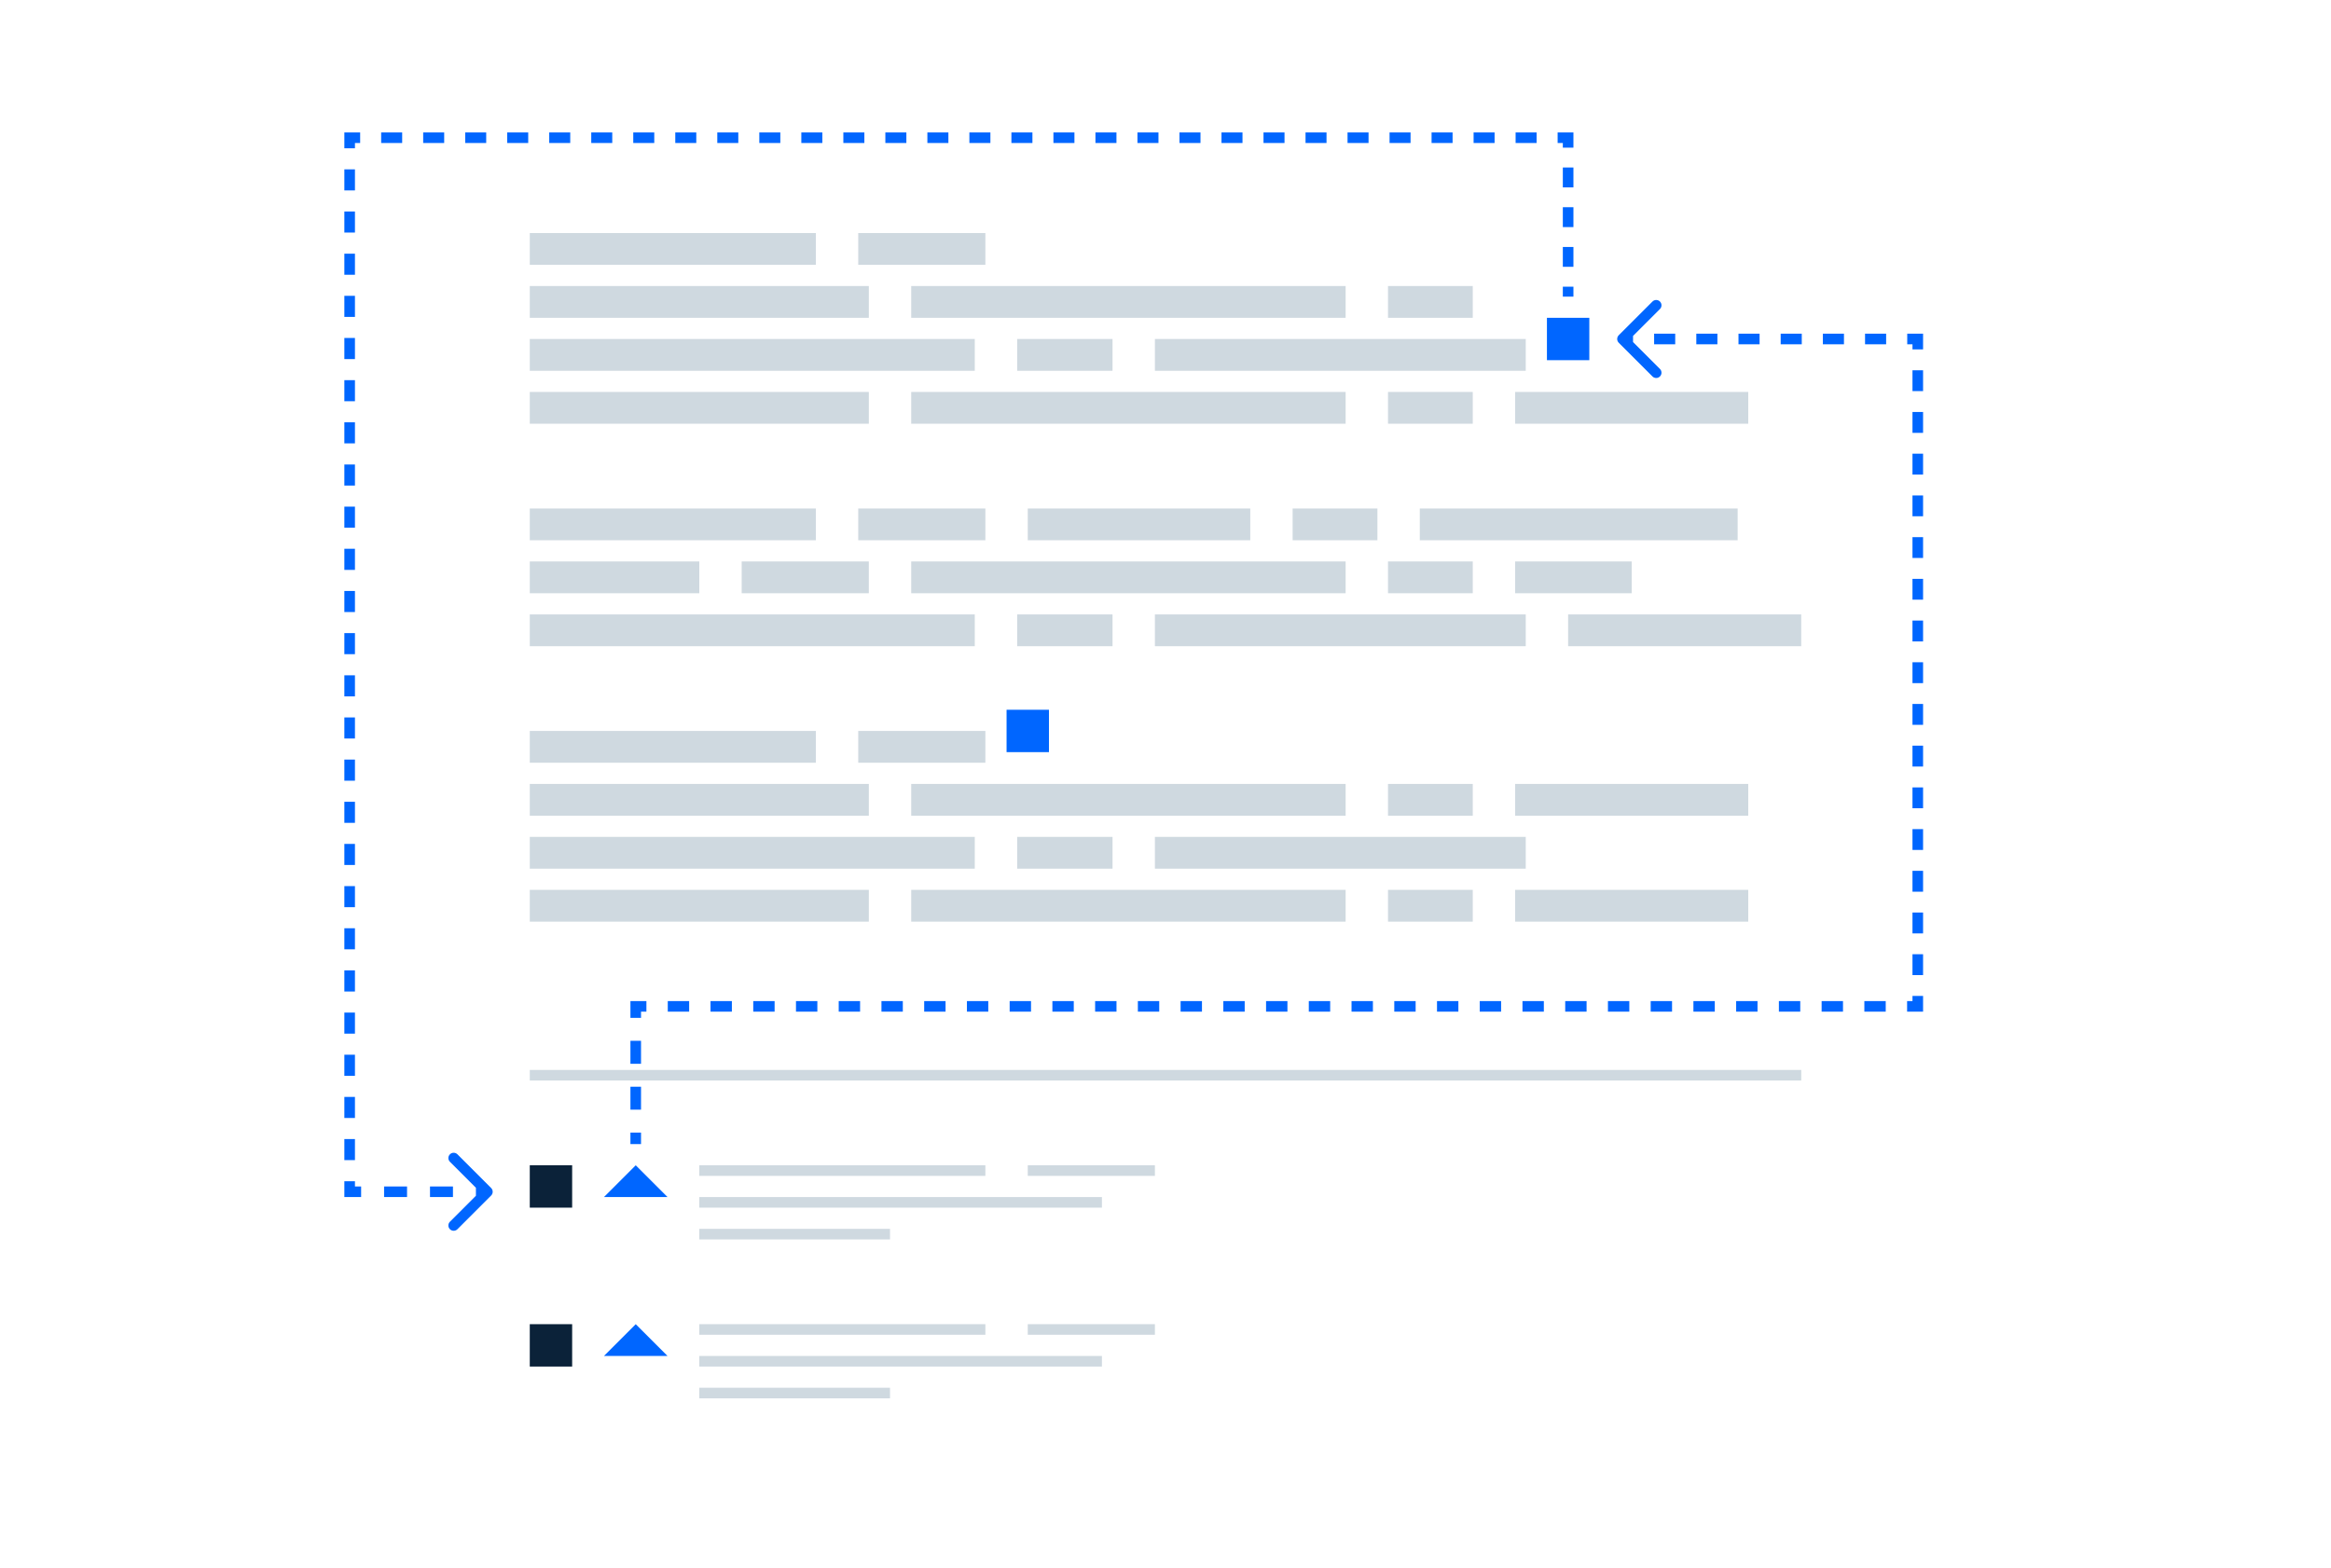 <svg width="220" height="148" viewBox="0 0 220 148" fill="none" xmlns="http://www.w3.org/2000/svg">
<g clip-path="url(#clip0_419_5288)">
<g filter="url(#filter0_d_419_5288)">
<rect x="10" width="200" height="148" fill="white"/>
</g>
<rect x="66" y="110" width="27" height="1" fill="#CFD9E0"/>
<rect x="66" y="116" width="18" height="1" fill="#CFD9E0"/>
<rect x="66" y="113" width="38" height="1" fill="#CFD9E0"/>
<rect x="97" y="110" width="12" height="1" fill="#CFD9E0"/>
<rect x="66" y="125" width="27" height="1" fill="#CFD9E0"/>
<rect x="66" y="131" width="18" height="1" fill="#CFD9E0"/>
<rect x="66" y="128" width="38" height="1" fill="#CFD9E0"/>
<rect x="97" y="125" width="12" height="1" fill="#CFD9E0"/>
<rect x="50" y="101" width="120" height="1" fill="#CFD9E0"/>
<rect x="50" y="48" width="27" height="3" fill="#CFD9E0"/>
<rect x="50" y="58" width="42" height="3" fill="#CFD9E0"/>
<rect x="50" y="53" width="16" height="3" fill="#CFD9E0"/>
<rect x="81" y="48" width="12" height="3" fill="#CFD9E0"/>
<rect x="70" y="53" width="12" height="3" fill="#CFD9E0"/>
<rect x="97" y="48" width="21" height="3" fill="#CFD9E0"/>
<rect x="96" y="58" width="9" height="3" fill="#CFD9E0"/>
<rect x="86" y="53" width="41" height="3" fill="#CFD9E0"/>
<rect x="122" y="48" width="8" height="3" fill="#CFD9E0"/>
<rect x="109" y="58" width="35" height="3" fill="#CFD9E0"/>
<rect x="131" y="53" width="8" height="3" fill="#CFD9E0"/>
<rect x="134" y="48" width="30" height="3" fill="#CFD9E0"/>
<rect x="148" y="58" width="22" height="3" fill="#CFD9E0"/>
<rect x="143" y="53" width="11" height="3" fill="#CFD9E0"/>
<rect x="50" y="69" width="27" height="3" fill="#CFD9E0"/>
<rect x="50" y="79" width="42" height="3" fill="#CFD9E0"/>
<rect x="50" y="74" width="32" height="3" fill="#CFD9E0"/>
<rect x="50" y="84" width="32" height="3" fill="#CFD9E0"/>
<rect x="81" y="69" width="12" height="3" fill="#CFD9E0"/>
<rect x="96" y="79" width="9" height="3" fill="#CFD9E0"/>
<rect x="86" y="74" width="41" height="3" fill="#CFD9E0"/>
<rect x="86" y="84" width="41" height="3" fill="#CFD9E0"/>
<rect x="109" y="79" width="35" height="3" fill="#CFD9E0"/>
<rect x="131" y="74" width="8" height="3" fill="#CFD9E0"/>
<rect x="131" y="84" width="8" height="3" fill="#CFD9E0"/>
<rect x="143" y="74" width="22" height="3" fill="#CFD9E0"/>
<rect x="143" y="84" width="22" height="3" fill="#CFD9E0"/>
<rect x="50" y="22" width="27" height="3" fill="#CFD9E0"/>
<rect x="50" y="32" width="42" height="3" fill="#CFD9E0"/>
<rect x="50" y="27" width="32" height="3" fill="#CFD9E0"/>
<rect x="50" y="37" width="32" height="3" fill="#CFD9E0"/>
<rect x="81" y="22" width="12" height="3" fill="#CFD9E0"/>
<rect x="96" y="32" width="9" height="3" fill="#CFD9E0"/>
<rect x="86" y="27" width="41" height="3" fill="#CFD9E0"/>
<rect x="86" y="37" width="41" height="3" fill="#CFD9E0"/>
<rect x="109" y="32" width="35" height="3" fill="#CFD9E0"/>
<rect x="131" y="27" width="8" height="3" fill="#CFD9E0"/>
<rect x="131" y="37" width="8" height="3" fill="#CFD9E0"/>
<rect x="143" y="37" width="22" height="3" fill="#CFD9E0"/>
<rect x="146" y="30" width="4" height="4" fill="#0066FF"/>
<rect x="95" y="67" width="4" height="4" fill="#0066FF"/>
<rect x="50" y="110" width="4" height="4" fill="#0B2239"/>
<rect x="50" y="125" width="4" height="4" fill="#0B2239"/>
<path d="M63 113L60 110L57 113L63 113Z" fill="#0066FF"/>
<path d="M63 128L60 125L57 128L63 128Z" fill="#0066FF"/>
<path d="M148 13L148.5 13L148.5 12.5L148 12.5L148 13ZM33 13L33 12.5L32.5 12.5L32.5 13L33 13ZM33 112.5L32.5 112.5L32.5 113L33 113V112.5ZM46.354 112.854C46.549 112.658 46.549 112.342 46.354 112.146L43.172 108.964C42.976 108.769 42.66 108.769 42.465 108.964C42.269 109.16 42.269 109.476 42.465 109.672L45.293 112.5L42.465 115.328C42.269 115.524 42.269 115.84 42.465 116.036C42.66 116.231 42.976 116.231 43.172 116.036L46.354 112.854ZM46 112L44.917 112L44.917 113L46 113L46 112ZM42.75 112L40.583 112L40.583 113L42.75 113L42.75 112ZM38.417 112L36.25 112L36.25 113L38.417 113L38.417 112ZM34.083 112L33 112L33 113L34.083 113L34.083 112ZM33.5 112.5L33.5 111.505L32.5 111.505L32.5 112.5L33.5 112.5ZM33.5 109.515L33.5 107.525L32.5 107.525L32.5 109.515L33.5 109.515ZM33.5 105.535L33.5 103.545L32.5 103.545L32.5 105.535L33.5 105.535ZM33.5 101.555L33.5 99.565L32.5 99.565L32.5 101.555L33.5 101.555ZM33.5 97.575L33.5 95.585L32.5 95.585L32.5 97.575L33.5 97.575ZM33.5 93.595L33.5 91.605L32.5 91.605L32.5 93.595L33.5 93.595ZM33.5 89.615L33.5 87.625L32.5 87.625L32.5 89.615L33.5 89.615ZM33.5 85.635L33.5 83.645L32.5 83.645L32.5 85.635L33.5 85.635ZM33.5 81.655L33.5 79.665L32.5 79.665L32.5 81.655L33.5 81.655ZM33.5 77.675L33.5 75.685L32.5 75.685L32.5 77.675L33.5 77.675ZM33.5 73.695L33.5 71.705L32.5 71.705L32.5 73.695L33.5 73.695ZM33.5 69.715L33.5 67.725L32.5 67.725L32.5 69.715L33.5 69.715ZM33.5 65.735L33.5 63.745L32.5 63.745L32.5 65.735L33.5 65.735ZM33.5 61.755L33.5 59.765L32.5 59.765L32.5 61.755L33.5 61.755ZM33.5 57.775L33.5 55.785L32.5 55.785L32.5 57.775L33.5 57.775ZM33.5 53.795L33.5 51.805L32.5 51.805L32.5 53.795L33.5 53.795ZM33.5 49.815L33.5 47.825L32.5 47.825L32.5 49.815L33.5 49.815ZM33.5 45.835L33.5 43.845L32.5 43.845L32.5 45.835L33.5 45.835ZM33.5 41.855L33.5 39.865L32.5 39.865L32.5 41.855L33.5 41.855ZM33.5 37.875L33.5 35.885L32.5 35.885L32.5 37.875L33.5 37.875ZM33.5 33.895L33.5 31.905L32.5 31.905L32.5 33.895L33.5 33.895ZM33.5 29.915L33.5 27.925L32.5 27.925L32.5 29.915L33.5 29.915ZM33.5 25.935L33.5 23.945L32.5 23.945L32.5 25.935L33.5 25.935ZM33.5 21.955L33.5 19.965L32.5 19.965L32.5 21.955L33.5 21.955ZM33.5 17.975L33.5 15.985L32.5 15.985L32.5 17.975L33.5 17.975ZM33.5 13.995L33.5 13L32.5 13L32.5 13.995L33.5 13.995ZM33 13.5L33.991 13.5L33.991 12.5L33 12.5L33 13.5ZM35.974 13.5L37.957 13.5L37.957 12.5L35.974 12.5L35.974 13.5ZM39.94 13.5L41.922 13.5L41.922 12.5L39.94 12.5L39.94 13.5ZM43.905 13.5L45.888 13.5L45.888 12.5L43.905 12.5L43.905 13.5ZM47.871 13.5L49.853 13.5L49.853 12.5L47.871 12.5L47.871 13.5ZM51.836 13.5L53.819 13.5L53.819 12.5L51.836 12.5L51.836 13.5ZM55.802 13.5L57.785 13.5L57.785 12.5L55.802 12.5L55.802 13.5ZM59.767 13.5L61.75 13.5L61.75 12.5L59.767 12.5L59.767 13.5ZM63.733 13.5L65.716 13.5L65.716 12.5L63.733 12.5L63.733 13.5ZM67.698 13.5L69.681 13.5L69.681 12.5L67.698 12.5L67.698 13.5ZM71.664 13.5L73.647 13.5L73.647 12.5L71.664 12.5L71.664 13.5ZM75.629 13.5L77.612 13.5L77.612 12.5L75.629 12.5L75.629 13.5ZM79.595 13.5L81.578 13.5L81.578 12.5L79.595 12.5L79.595 13.5ZM83.56 13.5L85.543 13.5L85.543 12.5L83.56 12.5L83.56 13.5ZM87.526 13.5L89.509 13.5L89.509 12.5L87.526 12.5L87.526 13.5ZM91.491 13.5L93.474 13.5L93.474 12.5L91.491 12.5L91.491 13.5ZM95.457 13.5L97.44 13.5L97.44 12.5L95.457 12.5L95.457 13.5ZM99.422 13.5L101.405 13.5L101.405 12.5L99.422 12.5L99.422 13.5ZM103.388 13.5L105.371 13.5L105.371 12.5L103.388 12.5L103.388 13.5ZM107.353 13.5L109.336 13.5L109.336 12.5L107.353 12.5L107.353 13.5ZM111.319 13.5L113.302 13.5L113.302 12.5L111.319 12.5L111.319 13.5ZM115.284 13.5L117.267 13.5L117.267 12.5L115.284 12.5L115.284 13.5ZM119.25 13.5L121.233 13.5L121.233 12.5L119.25 12.5L119.25 13.5ZM123.216 13.5L125.198 13.5L125.198 12.5L123.216 12.5L123.216 13.5ZM127.181 13.5L129.164 13.5L129.164 12.5L127.181 12.5L127.181 13.5ZM131.147 13.5L133.129 13.5L133.129 12.5L131.147 12.5L131.147 13.5ZM135.112 13.5L137.095 13.5L137.095 12.5L135.112 12.5L135.112 13.5ZM139.078 13.5L141.06 13.5L141.06 12.5L139.078 12.5L139.078 13.5ZM143.043 13.5L145.026 13.5L145.026 12.5L143.043 12.5L143.043 13.5ZM147.009 13.5L148 13.5L148 12.5L147.009 12.5L147.009 13.5ZM147.5 13L147.5 13.938L148.5 13.938L148.5 13L147.5 13ZM147.5 15.812L147.5 17.688L148.5 17.688L148.5 15.812L147.5 15.812ZM147.5 19.562L147.5 21.438L148.5 21.438L148.5 19.562L147.5 19.562ZM147.5 23.312L147.5 25.188L148.5 25.188L148.5 23.312L147.5 23.312ZM147.5 27.062L147.5 28L148.5 28L148.5 27.062L147.5 27.062Z" fill="#0066FF"/>
<path d="M60 95L60 94.5L59.5 94.5L59.5 95L60 95ZM181 95L181 95.5L181.5 95.5L181.5 95L181 95ZM181 32L181.5 32L181.5 31.5L181 31.5L181 32ZM152.777 31.646C152.582 31.842 152.582 32.158 152.777 32.354L155.959 35.535C156.154 35.731 156.471 35.731 156.666 35.535C156.861 35.34 156.861 35.024 156.666 34.828L153.838 32L156.666 29.172C156.861 28.976 156.861 28.66 156.666 28.465C156.471 28.269 156.154 28.269 155.959 28.465L152.777 31.646ZM153.13 32.5L154.126 32.5L154.126 31.5L153.13 31.5L153.13 32.5ZM156.116 32.5L158.107 32.5L158.107 31.5L156.116 31.5L156.116 32.5ZM160.098 32.5L162.089 32.5L162.089 31.5L160.098 31.5L160.098 32.5ZM164.079 32.5L166.07 32.5L166.07 31.5L164.079 31.5L164.079 32.5ZM168.061 32.5L170.051 32.5L170.051 31.5L168.061 31.5L168.061 32.5ZM172.042 32.5L174.033 32.5L174.033 31.5L172.042 31.5L172.042 32.5ZM176.023 32.5L178.014 32.5L178.014 31.5L176.023 31.5L176.023 32.5ZM180.005 32.5L181 32.5L181 31.5L180.005 31.5L180.005 32.5ZM180.5 32L180.5 32.984L181.5 32.984L181.5 32L180.5 32ZM180.5 34.953L180.5 36.922L181.5 36.922L181.5 34.953L180.5 34.953ZM180.5 38.891L180.5 40.859L181.5 40.859L181.5 38.891L180.5 38.891ZM180.5 42.828L180.5 44.797L181.5 44.797L181.5 42.828L180.5 42.828ZM180.5 46.766L180.5 48.734L181.5 48.734L181.5 46.766L180.5 46.766ZM180.5 50.703L180.5 52.672L181.5 52.672L181.5 50.703L180.5 50.703ZM180.5 54.641L180.5 56.609L181.5 56.609L181.5 54.641L180.5 54.641ZM180.5 58.578L180.5 60.547L181.5 60.547L181.5 58.578L180.5 58.578ZM180.5 62.516L180.5 64.484L181.5 64.484L181.5 62.516L180.5 62.516ZM180.5 66.453L180.5 68.422L181.5 68.422L181.5 66.453L180.5 66.453ZM180.5 70.391L180.5 72.359L181.5 72.359L181.5 70.391L180.5 70.391ZM180.5 74.328L180.5 76.297L181.5 76.297L181.5 74.328L180.5 74.328ZM180.5 78.266L180.5 80.234L181.5 80.234L181.5 78.266L180.5 78.266ZM180.5 82.203L180.5 84.172L181.5 84.172L181.5 82.203L180.5 82.203ZM180.5 86.141L180.5 88.109L181.5 88.109L181.5 86.141L180.5 86.141ZM180.5 90.078L180.5 92.047L181.5 92.047L181.5 90.078L180.5 90.078ZM180.5 94.016L180.5 95L181.5 95L181.5 94.016L180.5 94.016ZM181 94.5L179.992 94.5L179.992 95.5L181 95.5L181 94.5ZM177.975 94.5L175.958 94.5L175.958 95.5L177.975 95.5L177.975 94.5ZM173.942 94.5L171.925 94.5L171.925 95.5L173.942 95.5L173.942 94.5ZM169.908 94.5L167.892 94.5L167.892 95.5L169.908 95.5L169.908 94.5ZM165.875 94.5L163.858 94.5L163.858 95.5L165.875 95.5L165.875 94.5ZM161.842 94.5L159.825 94.5L159.825 95.5L161.842 95.5L161.842 94.5ZM157.808 94.5L155.792 94.5L155.792 95.5L157.808 95.5L157.808 94.5ZM153.775 94.5L151.758 94.5L151.758 95.5L153.775 95.5L153.775 94.5ZM149.742 94.5L147.725 94.5L147.725 95.5L149.742 95.5L149.742 94.5ZM145.708 94.5L143.692 94.5L143.692 95.5L145.708 95.5L145.708 94.5ZM141.675 94.5L139.658 94.5L139.658 95.5L141.675 95.5L141.675 94.5ZM137.642 94.5L135.625 94.5L135.625 95.5L137.642 95.5L137.642 94.5ZM133.608 94.5L131.592 94.5L131.592 95.5L133.608 95.5L133.608 94.5ZM129.575 94.5L127.558 94.5L127.558 95.5L129.575 95.5L129.575 94.5ZM125.542 94.5L123.525 94.5L123.525 95.5L125.542 95.5L125.542 94.5ZM121.508 94.5L119.492 94.5L119.492 95.5L121.508 95.5L121.508 94.5ZM117.475 94.5L115.458 94.5L115.458 95.5L117.475 95.5L117.475 94.5ZM113.442 94.5L111.425 94.5L111.425 95.5L113.442 95.5L113.442 94.5ZM109.408 94.5L107.392 94.5L107.392 95.5L109.408 95.5L109.408 94.5ZM105.375 94.5L103.358 94.5L103.358 95.5L105.375 95.5L105.375 94.5ZM101.342 94.5L99.325 94.5L99.325 95.5L101.342 95.5L101.342 94.5ZM97.308 94.5L95.292 94.5L95.292 95.5L97.308 95.5L97.308 94.5ZM93.275 94.5L91.258 94.5L91.258 95.5L93.275 95.5L93.275 94.5ZM89.242 94.5L87.225 94.5L87.225 95.5L89.242 95.5L89.242 94.5ZM85.208 94.5L83.192 94.5L83.192 95.5L85.208 95.5L85.208 94.5ZM81.175 94.5L79.158 94.5L79.158 95.5L81.175 95.5L81.175 94.5ZM77.142 94.5L75.125 94.5L75.125 95.5L77.142 95.5L77.142 94.5ZM73.108 94.5L71.092 94.5L71.092 95.5L73.108 95.5L73.108 94.5ZM69.075 94.5L67.058 94.5L67.058 95.5L69.075 95.5L69.075 94.5ZM65.042 94.5L63.025 94.5L63.025 95.5L65.042 95.5L65.042 94.5ZM61.008 94.5L60 94.5L60 95.5L61.008 95.5L61.008 94.5ZM59.5 95L59.5 96.083L60.5 96.083L60.5 95L59.5 95ZM59.5 98.25L59.5 100.417L60.5 100.417L60.5 98.25L59.5 98.25ZM59.5 102.583L59.5 104.75L60.5 104.75L60.5 102.583L59.5 102.583ZM59.5 106.917L59.5 108L60.5 108L60.5 106.917L59.5 106.917Z" fill="#0066FF"/>
</g>
<defs>
<filter id="filter0_d_419_5288" x="-2" y="-8" width="224" height="172" filterUnits="userSpaceOnUse" color-interpolation-filters="sRGB">
<feFlood flood-opacity="0" result="BackgroundImageFix"/>
<feColorMatrix in="SourceAlpha" type="matrix" values="0 0 0 0 0 0 0 0 0 0 0 0 0 0 0 0 0 0 127 0" result="hardAlpha"/>
<feOffset dy="4"/>
<feGaussianBlur stdDeviation="6"/>
<feComposite in2="hardAlpha" operator="out"/>
<feColorMatrix type="matrix" values="0 0 0 0 0 0 0 0 0 0 0 0 0 0 0 0 0 0 0.08 0"/>
<feBlend mode="normal" in2="BackgroundImageFix" result="effect1_dropShadow_419_5288"/>
<feBlend mode="normal" in="SourceGraphic" in2="effect1_dropShadow_419_5288" result="shape"/>
</filter>
<clipPath id="clip0_419_5288">
<rect width="220" height="148" fill="white"/>
</clipPath>
</defs>
</svg>
